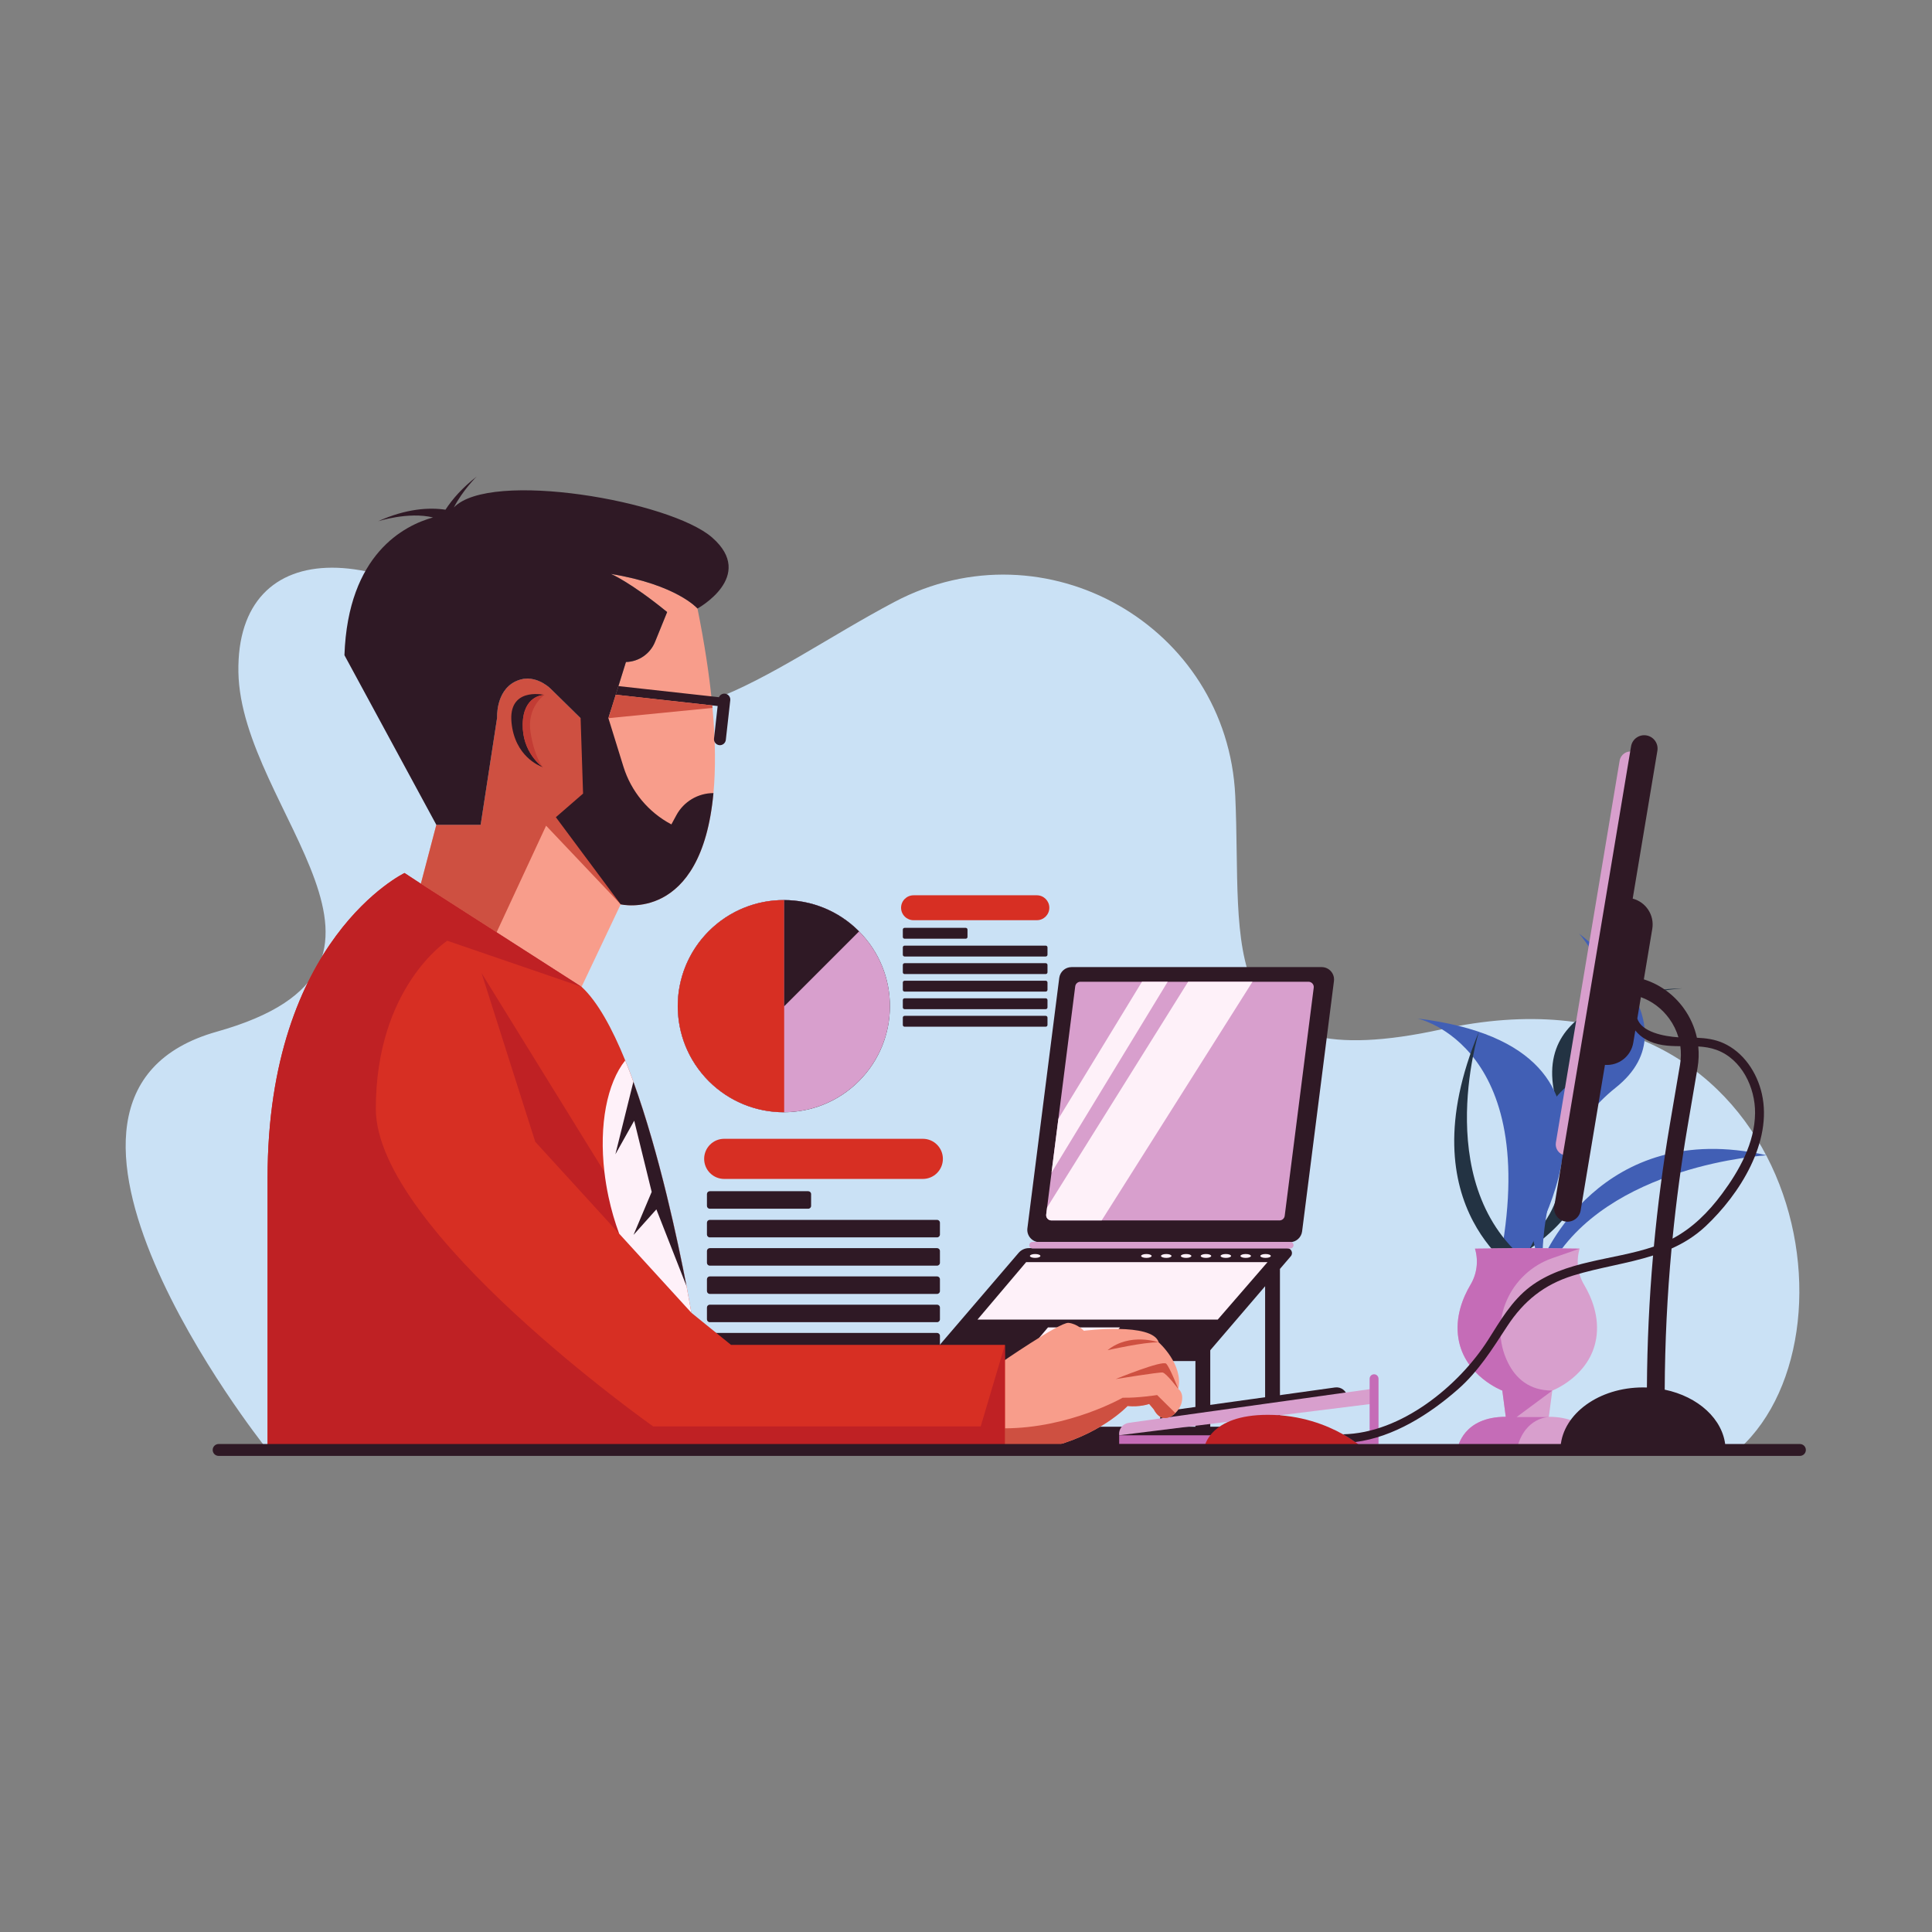 <?xml version="1.0" encoding="UTF-8" standalone="no"?>
<!-- Created with Inkscape (http://www.inkscape.org/) -->

<svg
   version="1.1"
   id="svg2"
   width="2666.667"
   height="2666.667"
   viewBox="0 0 2666.667 2666.667"
   sodipodi:docname="man with laptop working flat illustration.eps"
   xmlns:inkscape="http://www.inkscape.org/namespaces/inkscape"
   xmlns:sodipodi="http://sodipodi.sourceforge.net/DTD/sodipodi-0.dtd"
   xmlns="http://www.w3.org/2000/svg"
   xmlns:svg="http://www.w3.org/2000/svg">
  <rect x="0" y="0" width="2666.667" height="2666.667" fill="#808080" stroke="none"/>
  <defs
     id="defs6" />
  <sodipodi:namedview
     id="namedview4"
     pagecolor="#ffffff"
     bordercolor="#000000"
     borderopacity="0.25"
     inkscape:showpageshadow="2"
     inkscape:pageopacity="0.0"
     inkscape:pagecheckerboard="0"
     inkscape:deskcolor="#d1d1d1" />
  <g
     id="g8"
     inkscape:groupmode="layer"
     inkscape:label="ink_ext_XXXXXX"
     transform="matrix(1.333,0,0,-1.333,0,2666.667)">
    <g
       id="g10"
       transform="scale(0.1)">
      <path
         d="M 20000,0 H 0 V 20000 H 20000 V 0"
         style="fill:#ffffff;fill-opacity:0;fill-rule:nonzero;stroke:none"
         id="path12" />
      <path
         d="m 2741.59,5028.7 c 0,0 -2879.098,3623.7 -496.4,4293.8 2382.7,670.2 248.2,2283.4 223.38,3723 -24.82,1439.5 1557.27,1444 3152.12,0 1147.13,-1038.7 2308.41,23.2 3641.52,727.2 1559.99,823.9 3446.69,-246.8 3528.39,-2009 72.6,-1566.1 -254.8,-2940.7 2137.5,-2416.4 3623.7,794.3 4447.5,-3102.4 3082.4,-4343.4 l -15268.91,24.8"
         style="fill:#cae1f5;fill-opacity:1;fill-rule:nonzero;stroke:none"
         id="path14" />
      <path
         d="M 9555.4,7797.7 H 7498.93 c -114.75,0 -207.77,93.1 -207.77,207.8 v 0 c 0,114.8 93.02,207.8 207.77,207.8 H 9555.4 c 114.75,0 207.77,-93 207.77,-207.8 v 0 c 0,-114.7 -93.02,-207.8 -207.77,-207.8"
         style="fill:#d72f23;fill-opacity:1;fill-rule:nonzero;stroke:none"
         id="path16" />
      <path
         d="M 8369.1,7489.2 H 7349.59 c -16.3,0 -29.51,13.2 -29.51,29.5 V 7641 c 0,16.3 13.21,29.5 29.51,29.5 H 8369.1 c 16.3,0 29.51,-13.2 29.51,-29.5 v -122.3 c 0,-16.3 -13.21,-29.5 -29.51,-29.5"
         style="fill:#2f1925;fill-opacity:1;fill-rule:nonzero;stroke:none"
         id="path18" />
      <path
         d="M 9703.07,7192.5 H 7349.59 c -16.3,0 -29.51,13.2 -29.51,29.5 v 122.3 c 0,16.3 13.21,29.5 29.51,29.5 h 2353.48 c 16.3,0 29.51,-13.2 29.51,-29.5 V 7222 c 0,-16.3 -13.21,-29.5 -29.51,-29.5"
         style="fill:#2f1925;fill-opacity:1;fill-rule:nonzero;stroke:none"
         id="path20" />
      <path
         d="M 9703.07,6899.8 H 7349.59 c -16.3,0 -29.51,13.2 -29.51,29.5 v 122.3 c 0,16.3 13.21,29.5 29.51,29.5 h 2353.48 c 16.3,0 29.51,-13.2 29.51,-29.5 v -122.3 c 0,-16.3 -13.21,-29.5 -29.51,-29.5"
         style="fill:#2f1925;fill-opacity:1;fill-rule:nonzero;stroke:none"
         id="path22" />
      <path
         d="M 9703.07,6607.1 H 7349.59 c -16.3,0 -29.51,13.2 -29.51,29.5 v 122.3 c 0,16.3 13.21,29.5 29.51,29.5 h 2353.48 c 16.3,0 29.51,-13.2 29.51,-29.5 v -122.3 c 0,-16.3 -13.21,-29.5 -29.51,-29.5"
         style="fill:#2f1925;fill-opacity:1;fill-rule:nonzero;stroke:none"
         id="path24" />
      <path
         d="M 9703.07,6314.4 H 7349.59 c -16.3,0 -29.51,13.2 -29.51,29.5 v 122.3 c 0,16.3 13.21,29.5 29.51,29.5 h 2353.48 c 16.3,0 29.51,-13.2 29.51,-29.5 v -122.3 c 0,-16.3 -13.21,-29.5 -29.51,-29.5"
         style="fill:#2f1925;fill-opacity:1;fill-rule:nonzero;stroke:none"
         id="path26" />
      <path
         d="M 9703.07,6021.7 H 7349.59 c -16.3,0 -29.51,13.2 -29.51,29.5 v 122.3 c 0,16.3 13.21,29.5 29.51,29.5 h 2353.48 c 16.3,0 29.51,-13.2 29.51,-29.5 v -122.3 c 0,-16.3 -13.21,-29.5 -29.51,-29.5"
         style="fill:#2f1925;fill-opacity:1;fill-rule:nonzero;stroke:none"
         id="path28" />
      <path
         d="m 8893.01,8809.9 c -428.1,-428.1 -1121.85,-429 -1551.04,-2.4 l -2.39,2.4 c -428.98,429 -429.2,1124.7 -0.22,1553.7 428.97,428.9 1124.67,428.7 1553.65,-0.2 l 2.39,-2.4 c 426.59,-429.2 425.72,-1123 -2.39,-1551.1"
         style="fill:#1b1c1f;fill-opacity:1;fill-rule:nonzero;stroke:none"
         id="path30" />
      <path
         d="m 13253.3,5145 h -153.6 v 1710 l 153.6,10 V 5145"
         style="fill:#2f1925;fill-opacity:1;fill-rule:nonzero;stroke:none"
         id="path32" />
      <path
         d="m 12531.7,5145 h -153.6 v 1710 h 153.6 V 5145"
         style="fill:#2f1925;fill-opacity:1;fill-rule:nonzero;stroke:none"
         id="path34" />
      <path
         d="M 13423,5028.1 H 9761.98 v 203.7 H 13423 v -203.7"
         style="fill:#2f1925;fill-opacity:1;fill-rule:nonzero;stroke:none"
         id="path36" />
      <path
         d="m 13355.6,7142.6 h -2590.2 c -77.2,0 -136.9,67.7 -127.1,144.3 l 329.8,2592.2 c 8.1,64 62.6,112 127.1,112 h 2590.2 c 77.2,0 136.8,-67.8 127.1,-144.4 l -329.8,-2592.2 c -8.2,-64 -62.6,-111.9 -127.1,-111.9"
         style="fill:#2f1925;fill-opacity:1;fill-rule:nonzero;stroke:none"
         id="path38" />
      <path
         d="m 13326.9,7081.1 h -2673.6 c -40.7,0 -79.3,-17.8 -105.8,-48.7 L 9587.33,5912 h 2779.17 c 44,0 85.8,19.2 114.5,52.6 l 884.6,1032.4 c 28.3,33 4.8,84.1 -38.7,84.1"
         style="fill:#2f1925;fill-opacity:1;fill-rule:nonzero;stroke:none"
         id="path40" />
      <path
         d="m 13603,9777.7 -300.4,-2361.8 c -3.4,-27.7 -26.7,-47.9 -54.4,-47.9 h -2360.9 c -33.1,0 -58.6,28.8 -54.3,61.7 l 9.2,72.5 46,361.2 70.7,556 174.5,1372.2 c 3.4,27.3 26.7,47.9 54.3,47.9 h 2361 c 33.1,0 58.6,-29.2 54.3,-61.8"
         style="fill:#d89fcd;fill-opacity:1;fill-rule:nonzero;stroke:none"
         id="path42" />
      <path
         d="m 10772.9,7000.1 c 0,-11.1 -24.3,-20.1 -54.3,-20.1 -30,0 -54.4,9 -54.4,20.1 0,11.1 24.4,20.1 54.4,20.1 30,0 54.3,-9 54.3,-20.1"
         style="fill:#fef1f9;fill-opacity:1;fill-rule:nonzero;stroke:none"
         id="path44" />
      <path
         d="m 11924.7,7000.1 c 0,-11.1 -24.4,-20.1 -54.4,-20.1 -30,0 -54.4,9 -54.4,20.1 0,11.1 24.4,20.1 54.4,20.1 30,0 54.4,-9 54.4,-20.1"
         style="fill:#fef1f9;fill-opacity:1;fill-rule:nonzero;stroke:none"
         id="path46" />
      <path
         d="m 12130.3,7000.1 c 0,-11.1 -24.3,-20.1 -54.3,-20.1 -30,0 -54.4,9 -54.4,20.1 0,11.1 24.4,20.1 54.4,20.1 30,0 54.3,-9 54.3,-20.1"
         style="fill:#fef1f9;fill-opacity:1;fill-rule:nonzero;stroke:none"
         id="path48" />
      <path
         d="m 12336,7000.1 c 0,-11.1 -24.3,-20.1 -54.3,-20.1 -30.1,0 -54.4,9 -54.4,20.1 0,11.1 24.3,20.1 54.4,20.1 30,0 54.3,-9 54.3,-20.1"
         style="fill:#fef1f9;fill-opacity:1;fill-rule:nonzero;stroke:none"
         id="path50" />
      <path
         d="m 12541.7,7000.1 c 0,-11.1 -24.3,-20.1 -54.4,-20.1 -30,0 -54.3,9 -54.3,20.1 0,11.1 24.3,20.1 54.3,20.1 30.1,0 54.4,-9 54.4,-20.1"
         style="fill:#fef1f9;fill-opacity:1;fill-rule:nonzero;stroke:none"
         id="path52" />
      <path
         d="m 12747.4,7000.1 c 0,-11.1 -24.4,-20.1 -54.4,-20.1 -30,0 -54.3,9 -54.3,20.1 0,11.1 24.3,20.1 54.3,20.1 30,0 54.4,-9 54.4,-20.1"
         style="fill:#fef1f9;fill-opacity:1;fill-rule:nonzero;stroke:none"
         id="path54" />
      <path
         d="m 12953.1,7000.1 c 0,-11.1 -24.4,-20.1 -54.4,-20.1 -30,0 -54.4,9 -54.4,20.1 0,11.1 24.4,20.1 54.4,20.1 30,0 54.4,-9 54.4,-20.1"
         style="fill:#fef1f9;fill-opacity:1;fill-rule:nonzero;stroke:none"
         id="path56" />
      <path
         d="m 13158.7,7000.1 c 0,-11.1 -24.3,-20.1 -54.3,-20.1 -30,0 -54.4,9 -54.4,20.1 0,11.1 24.4,20.1 54.4,20.1 30,0 54.3,-9 54.3,-20.1"
         style="fill:#fef1f9;fill-opacity:1;fill-rule:nonzero;stroke:none"
         id="path58" />
      <path
         d="m 10625.1,6936 h 2499.3 l -515,-594.5 h -2487.9 l 503.6,594.5"
         style="fill:#fef1f9;fill-opacity:1;fill-rule:nonzero;stroke:none"
         id="path60" />
      <path
         d="m 10851.2,6260 h 745.6 l -153.6,-177.3 H 10701 l 150.2,177.3"
         style="fill:#fef1f9;fill-opacity:1;fill-rule:nonzero;stroke:none"
         id="path62" />
      <path
         d="m 13359.7,7077.6 h -2667.6 c -18.9,0 -34.2,15.3 -34.2,34.1 v 0 c 0,18.9 15.3,34.1 34.2,34.1 h 2667.6 c 18.9,0 34.2,-15.2 34.2,-34.1 v 0 c 0,-18.8 -15.3,-34.1 -34.2,-34.1"
         style="fill:#d89fcd;fill-opacity:1;fill-rule:nonzero;stroke:none"
         id="path64" />
      <path
         d="m 15967.8,6950.9 c 0,0 596.9,1484.3 2324.8,1091.6 0,0 -1657.2,-94.2 -2246.2,-1162.3 l -78.6,70.7"
         style="fill:#415fb5;fill-opacity:1;fill-rule:nonzero;stroke:none"
         id="path66" />
      <path
         d="m 15554.1,6899.6 c 0,0 923,451.3 841,1056.4 -82.1,605.1 -430.8,1692.3 1025.6,1815.3 0,0 -1517.9,0 -1333.3,-1046.1 184.6,-1046.1 92.3,-1292.3 -533.3,-1825.6"
         style="fill:#233343;fill-opacity:1;fill-rule:nonzero;stroke:none"
         id="path68" />
      <path
         d="m 15974.5,6800.8 c 0,0 -104.3,1259 753.8,1940.7 858,681.6 -376.9,1595.8 -376.9,1595.8 0,0 793.9,-898.2 -48.1,-1515.6 -842,-617.5 -328.8,-2020.9 -328.8,-2020.9"
         style="fill:#415fb5;fill-opacity:1;fill-rule:nonzero;stroke:none"
         id="path70" />
      <path
         d="m 15770.4,6933.4 c 22.6,128.4 1461.6,2213.3 -1094.9,2525.9 0,0 1344.2,-281.8 823.9,-2656 l 271,130.1"
         style="fill:#415fb5;fill-opacity:1;fill-rule:nonzero;stroke:none"
         id="path72" />
      <path
         d="m 15771.2,6787.6 c 0,0 -1232.6,685.9 -457.3,2534.9 0,0 -526.8,-1670 586.5,-2445.4 l -129.2,-89.5"
         style="fill:#233343;fill-opacity:1;fill-rule:nonzero;stroke:none"
         id="path74" />
      <path
         d="m 16533.4,5016.2 h -1437.7 c 0,0 53.2,318.5 495.9,318.5 l -35.7,271.4 c 0,0 -389.4,147.7 -454.2,537.1 -37.5,225.5 47.2,428.8 125.5,560.3 66.7,112.5 82.9,247.3 45.8,372.3 l 522.8,5.6 v 0.4 l 19,-0.4 18.5,0.4 v -0.4 l 523.3,-5.6 c -37.5,-125 -21.3,-259.8 45.3,-372.3 78.3,-131.5 163,-334.8 125.5,-560.3 -64.8,-389.4 -454.2,-537.1 -454.2,-537.1 l -35.7,-271.4 c 442.7,0 495.9,-318.5 495.9,-318.5"
         style="fill:#d89fcd;fill-opacity:1;fill-rule:nonzero;stroke:none"
         id="path76" />
      <path
         d="M 16073.2,5606.1 15703.7,5332 h 333.8 c 0,0 -244.9,0 -327.4,-315.8 h -614.4 c 0,0 53.2,318.5 495.9,318.5 l -35.7,271.4 c 0,0 -389.4,147.7 -454.2,537.1 -37.5,225.5 47.2,428.8 125.5,560.3 66.7,112.5 82.9,247.3 45.8,372.3 l 522.8,5.6 v 0.4 l 19,-0.4 18.5,0.4 v -0.4 l 523.3,-5.6 -282.3,-98.1 c -441.5,-153.6 -667.5,-659 -461.9,-1078.7 82.5,-168.3 223.6,-292.9 460.8,-292.9"
         style="fill:#c56cb7;fill-opacity:1;fill-rule:nonzero;stroke:none"
         id="path78" />
      <path
         d="m 7387.41,11792.8 c -124.4,-1351.6 -960.52,-1151.9 -960.52,-1151.9 l -404.86,-853.9 -880.04,564.2 -784.21,503.2 160.34,610 h 458.92 l 170.48,1109.5 c 0,0 -15.98,272.2 186.76,373.5 202.73,101.4 373.52,-80.1 373.52,-80.1 l 304.1,-298.6 h 287.82 l 47.92,153.9 46.69,148.7 86.93,278.9 c 66.34,1.5 129.01,22.7 181.53,59 52.22,36.2 94.61,87.2 119.49,148.9 l 125.64,309.3 c -378.74,309.4 -581.48,394.8 -581.48,394.8 682.84,-111.8 895.71,-358.2 895.71,-358.2 72.8,-362.1 121.03,-681.9 149.29,-964.2 2.15,-21.8 4.3,-43.3 6.14,-64.8 31.95,-350.2 32.26,-640.8 9.83,-882.2"
         style="fill:#f89d8b;fill-opacity:1;fill-rule:nonzero;stroke:none"
         id="path80" />
      <path
         d="m 6426.89,10640.9 -772.23,814.3 -512.67,-1104 -784.21,503.2 160.34,610 h 458.92 l 170.48,1109.5 c 0,0 -15.98,272.2 186.76,373.5 202.73,101.4 373.52,-80.1 373.52,-80.1 l 304.1,-298.6 h 136.69 l 278.3,-1927.8"
         style="fill:#ce5041;fill-opacity:1;fill-rule:nonzero;stroke:none"
         id="path82" />
      <path
         d="m 16204.8,8041.9 v 0 c -62.6,10.4 -104.8,69.6 -94.4,132.2 l 660.1,3954.1 c 10.4,62.6 69.6,104.8 132.1,94.4 v 0 c 62.6,-10.5 104.8,-69.6 94.4,-132.2 l -660.1,-3954.2 c -10.4,-62.5 -69.6,-104.7 -132.1,-94.3"
         style="fill:#d89fcd;fill-opacity:1;fill-rule:nonzero;stroke:none"
         id="path84" />
      <path
         d="m 12012.6,5300.7 v 0 c -5.8,46.3 26.6,88.6 72.8,95.1 l 1738.1,242.7 c 62,8.7 119.3,-34.5 128,-96.5 v 0 l -1938.9,-241.3"
         style="fill:#2f1925;fill-opacity:1;fill-rule:nonzero;stroke:none"
         id="path86" />
      <path
         d="m 11588.6,5143.4 v 0 c -7.8,62.6 36.1,120 98.7,128.7 l 2507,350.2 21.3,-152.1 -2627,-326.8"
         style="fill:#d89fcd;fill-opacity:1;fill-rule:nonzero;stroke:none"
         id="path88" />
      <path
         d="m 14273.9,5051.2 h -2685.3 v 92.2 h 2593.2 v 585.5 c 0,25.4 20.6,46 46.1,46 v 0 c 25.4,0 46,-20.6 46,-46 v -677.7"
         style="fill:#c56cb7;fill-opacity:1;fill-rule:nonzero;stroke:none"
         id="path90" />
      <path
         d="m 12234.9,5480.7 c -8.6,-35.9 -32.6,-76.8 -64.5,-107.8 -63.6,-62.4 -158.2,-87.2 -223.9,39 l -47.3,55.9 c 0,0 -95,-34.4 -224,-21.5 0,0 -288.4,-309.9 -843.8,-434.6 h -525.2 l 8.9,200.2 29.8,669.4 c 0,0 628.4,434.6 718.7,426 90.7,-8.6 159.5,-81.7 159.5,-81.7 0,0 710.5,90.3 775,-120.4 0,0 258.3,-228.2 202.4,-482.3 0,0 60.2,-34.4 34.4,-142.2"
         style="fill:#f89d8b;fill-opacity:1;fill-rule:nonzero;stroke:none"
         id="path92" />
      <path
         d="M 10405.4,6079.4 V 4972 H 2770.62 c 0,0 0,359.4 0,2836.5 0,2476.7 1418.22,3156.8 1418.22,3156.8 L 4357.78,10854.4 6022.03,9787 c 164.65,-151.8 316.39,-429.2 451.85,-762.1 421.44,-1037.1 684.69,-2612.8 684.69,-2612.8 l 102.29,-83 308.4,-249.7 h 2836.14"
         style="fill:#d72f23;fill-opacity:1;fill-rule:nonzero;stroke:none"
         id="path94" />
      <path
         d="m 7222.15,13704 c 0,0 609.74,333.6 152.36,734.8 -433.43,379.9 -2299.38,702.9 -2675.14,311.6 93.94,181.3 236,319.7 236,319.7 -148.29,-115.7 -251.09,-232.9 -322.62,-342.8 -169.77,24.9 -405.27,12 -698.27,-119.8 0,0 313.12,101.4 569.2,39.6 -294.8,-81.6 -880.5,-375.6 -917.17,-1426.3 l 951.62,-1756.4 h 458.91 l 170.47,1109.5 c 0,0 -15.97,272.2 186.77,373.5 156.04,78.1 293.34,-11.6 348.03,-56.8 1.23,-1.2 2.46,-2.1 3.68,-3.1 14.13,-11.9 21.81,-20.2 21.81,-20.2 l 304.1,-298.6 25.5,-781.1 -281.68,-244.5 671.16,-902.2 c 0,0 836.13,-199.7 960.53,1151.9 -160.34,0 -307.79,-87.9 -383.97,-228.9 l -51.59,-95.2 c -238.37,126 -416.84,341 -496.7,598.4 l -155.43,501.6 75.57,242.7 28.25,89.3 77.71,249.5 c 132.71,3.1 250.96,84.8 301.04,207.9 l 125.63,309.3 c -378.75,309.4 -581.48,394.8 -581.48,394.8 682.85,-111.8 895.71,-358.2 895.71,-358.2"
         style="fill:#2f1925;fill-opacity:1;fill-rule:nonzero;stroke:none"
         id="path96" />
      <path
         d="m 7158.57,6412.1 -747.35,818.6 -868.99,951.9 -555.67,1746 1272,-2059.3 900.01,-1457.2"
         style="fill:#bf2124;fill-opacity:1;fill-rule:nonzero;stroke:none"
         id="path98" />
      <path
         d="m 5621.18,12060.9 c -0.62,0.4 -1.23,0.7 -2.46,1 -31.64,11 -287.82,110.5 -322.22,461.3 -35.02,359.4 311.47,292.8 339.11,286.6 0.62,-0.3 1.23,-0.3 1.54,-0.3 -8.29,0 -218.71,-3.1 -224.85,-301.3 -5.84,-293.4 194.44,-437.1 208.88,-447.3"
         style="fill:#2f1925;fill-opacity:1;fill-rule:nonzero;stroke:none"
         id="path100" />
      <path
         d="m 5494.31,12416.9 c 41.47,-253.4 120.11,-347.4 127.17,-356 h -0.3 c -14.44,10.2 -214.72,153.9 -208.88,447.3 6.14,298.2 216.56,301.3 224.85,301.3 0.31,0 0.31,0 0.31,0 0,0 -187.07,-126.8 -143.15,-392.6"
         style="fill:#c23c34;fill-opacity:1;fill-rule:nonzero;stroke:none"
         id="path102" />
      <path
         d="m 7561.58,12754.5 -46.08,-411 c -3.99,-33.7 -34.4,-58 -67.88,-54.3 -33.79,4 -58.06,34.4 -54.37,67.9 l 37.78,337.5 -55.9,6.2 -999.54,110.6 h -0.31 l 19.05,59.9 9.21,29.5 1040.7,-114.9 c 10.44,23.9 35.63,39.6 62.97,36.5 33.79,-3.7 58.05,-34.1 54.37,-67.9"
         style="fill:#2f1925;fill-opacity:1;fill-rule:nonzero;stroke:none"
         id="path104" />
      <path
         d="m 7377.58,12675 -1077.86,-106.3 75.87,242.7 999.54,-110.6 c 0.92,-8.6 1.84,-17.2 2.45,-25.8"
         style="fill:#ce5041;fill-opacity:1;fill-rule:nonzero;stroke:none"
         id="path106" />
      <path
         d="m 12170.4,5372.9 c -63.6,-62.4 -158.2,-87.2 -223.9,39 l -47.3,55.9 c 0,0 -95,-34.4 -224,-21.5 0,0 -288.4,-309.9 -843.8,-434.6 h -525.2 l 8.9,200.2 c 25.5,2.2 53.1,3.4 83.5,3.4 673.6,0 1226.2,317 1226.2,317 154.6,-4 356.7,27.7 356.7,27.7 l 188.9,-187.1"
         style="fill:#ce5041;fill-opacity:1;fill-rule:nonzero;stroke:none"
         id="path108" />
      <path
         d="M 10405.4,6079.4 V 4972 H 2770.62 c 0,0 0,359.4 0,2836.5 0,2476.7 1418.22,3156.8 1418.22,3156.8 l 168.94,-110.9 1664.25,-1067.4 -1390.87,477 c 0,0 -739.67,-478.6 -739.67,-1740.1 0,-1261.3 2870.83,-3288.3 2870.83,-3288.3 H 10155 l 250.4,843.8"
         style="fill:#bf2124;fill-opacity:1;fill-rule:nonzero;stroke:none"
         id="path110" />
      <path
         d="m 11552.4,5725.3 c 0,0 446.6,72.5 485.2,68 38.5,-4.5 162.9,-170.4 162.9,-170.4 0,0 -85.8,220.3 -124.4,261.1 -38.5,40.8 -523.7,-158.7 -523.7,-158.7"
         style="fill:#ce5041;fill-opacity:1;fill-rule:nonzero;stroke:none"
         id="path112" />
      <path
         d="m 11468.6,6024.6 c 0,0 390.9,87.8 529.5,80.6 0,0 -296.4,106.6 -529.5,-80.6"
         style="fill:#ce5041;fill-opacity:1;fill-rule:nonzero;stroke:none"
         id="path114" />
      <path
         d="m 7158.57,6412.1 -747.35,818.6 c -44.23,118.8 -81.4,246 -109.97,379.6 -18.73,87.6 -32.86,174.2 -42.69,259 -57.44,488.4 27.33,920.6 215.32,1155.6 28.88,-71.3 57.14,-145 84.48,-220.9 269.39,-743 463.52,-1665.2 550.14,-2116.7 32.87,-171.7 50.07,-275.2 50.07,-275.2"
         style="fill:#fef1f9;fill-opacity:1;fill-rule:nonzero;stroke:none"
         id="path116" />
      <path
         d="m 14103.5,5018.1 h -1632.3 c 0,0 47.3,337 656.4,337 344.7,0 611.6,-107.8 778.4,-201.5 52.5,-29.5 95.2,-57.5 127.2,-80.5 46.1,-32.9 70.3,-55 70.3,-55"
         style="fill:#bf2124;fill-opacity:1;fill-rule:nonzero;stroke:none"
         id="path118" />
      <path
         d="M 18637.4,4929.9 H 2263.73 c -33.93,0 -61.43,27.5 -61.43,61.5 v 0 c 0,33.9 27.5,61.4 61.43,61.4 H 18637.4 c 33.9,0 61.4,-27.5 61.4,-61.4 v 0 c 0,-34 -27.5,-61.5 -61.4,-61.5"
         style="fill:#2f1925;fill-opacity:1;fill-rule:nonzero;stroke:none"
         id="path120" />
      <path
         d="m 12090.8,9839.5 -1202.6,-1976.1 70.7,556 865.6,1420.1 h 266.3"
         style="fill:#fef1f9;fill-opacity:1;fill-rule:nonzero;stroke:none"
         id="path122" />
      <path
         d="M 12969,9839.5 11407.4,7368 h -520.1 c -33.1,0 -58.6,28.8 -54.3,61.7 l 9.2,72.5 1460.3,2337.3 h 666.5"
         style="fill:#fef1f9;fill-opacity:1;fill-rule:nonzero;stroke:none"
         id="path124" />
      <path
         d="m 17472.8,8333.6 104.7,615.9 c 12.5,73.8 14.7,147.6 7.5,219.9 64.4,-3.9 127.7,-13.3 188.6,-35.5 260.5,-94.9 401.8,-389.8 399.3,-654 -2.7,-309 -163.4,-595.9 -342.8,-837.3 -142.3,-191.7 -306.1,-353.8 -511.9,-463.1 38.2,386.9 89.7,772.2 154.6,1154.1 z m -519.1,1125.4 36.9,221 c 117.2,-42.7 219,-119.2 293.9,-222.8 43.1,-59.5 74.9,-124.7 95,-193 -149.8,9.1 -382.4,53.9 -425.8,194.8 z m 283.6,-3843.2 c 2.3,486.8 26,975.1 71,1461.4 125.8,56.2 244.8,129.5 353.2,231.2 350.2,329 695.1,871.7 581.5,1371.8 -50.1,220.3 -190.2,431.6 -401.2,525 -87.1,38.6 -178.4,50.4 -271,54.4 -23.6,108.9 -69.6,212.7 -137,305.8 -103.7,143.2 -247.3,246.4 -412.5,298.8 l 87.3,523 c 23.8,142.3 -65.7,277.2 -202.7,312.9 l 255.6,1531 c 12.6,75.3 -38.3,146.5 -113.6,159.1 -75.3,12.5 -146.5,-38.3 -159.1,-113.6 l -794.7,-4760.7 c -12.5,-75.3 38.3,-146.5 113.6,-159.1 v 0 c 75.3,-12.5 146.5,38.3 159.1,113.6 l 251.8,1508.2 c 141.1,-10.7 269.6,87.9 293.3,230.1 l 21.1,126.3 c 28.3,-35.8 64.3,-67 106.8,-91.4 111.6,-64.4 234.8,-70.8 359.4,-71.3 8.5,-62.9 7.6,-127.4 -3.4,-191.9 l -104.7,-615.9 c -71.3,-419.2 -126.6,-842.4 -166,-1267.3 -216.6,-73.4 -444.3,-107.3 -666.5,-159.6 -217.8,-51 -436.5,-120.7 -616.8,-257.7 -189.5,-144.4 -307.2,-350.8 -432.8,-548.6 -303.2,-476.1 -900.9,-967.3 -1503,-977.7 52.5,-29.5 95.2,-57.5 127.2,-80.5 395.6,50.7 767,286 1063.4,546.2 215.3,189.5 355.1,416.5 510.2,653.6 171.4,261.7 382.1,431.3 681.3,524.1 274,84.7 561.3,122.5 828.7,207.9 -39.7,-455 -60.9,-911.6 -63.7,-1366.9 -13.4,0.5 -26.9,0.8 -40.5,0.8 -454.4,0 -825.9,-270.5 -853.6,-612 h 1707.2 c -22.9,283 -282.1,517.1 -628.9,589"
         style="fill:#2f1925;fill-opacity:1;fill-rule:nonzero;stroke:none"
         id="path126" />
      <path
         d="m 7108.5,6687.3 -312.08,795.3 -236.53,-264.5 187.99,445.4 -180.92,737.2 -194.75,-347.7 186.15,751 c 269.39,-743 463.52,-1665.2 550.14,-2116.7"
         style="fill:#2f1925;fill-opacity:1;fill-rule:nonzero;stroke:none"
         id="path128" />
      <path
         d="m 9214.78,9586.7 c 0,-605.4 -489.94,-1096.6 -1095.06,-1098.4 h -3.38 c -606.67,0 -1098.76,491.8 -1098.76,1098.4 0,606.7 492.09,1098.5 1098.76,1098.5 h 3.38 c 605.12,-1.9 1095.06,-493 1095.06,-1098.5"
         style="fill:#d89fcd;fill-opacity:1;fill-rule:nonzero;stroke:none"
         id="path130" />
      <path
         d="M 8119.72,10685.2 V 8488.3 h -3.38 c -301.95,0 -575.95,121.9 -774.38,319.1 l -2.46,2.5 c -6.76,6.8 -13.21,13.5 -19.66,20.3 -6.76,6.7 -12.9,13.8 -19.35,20.9 -50.07,55.6 -93.69,115.2 -130.55,177.5 -4.61,7.7 -9.21,15.7 -13.51,23.7 -4.61,7.6 -8.91,15.6 -12.91,23.6 -3.99,7.7 -7.98,15.7 -11.98,23.4 -8.29,16.5 -15.97,33.1 -23.34,50 -10.44,24.3 -20.27,48.9 -28.87,74.1 -5.84,16.8 -11.06,33.7 -16.28,50.6 -4.92,16.9 -9.53,34.1 -13.83,51.3 -3.99,17.2 -7.98,34.4 -11.36,51.6 -8.47,42.6 -13.97,86 -17.13,130.2 -0.03,0.4 -0.07,0.9 -0.1,1.4 -1.82,25.9 -3.05,51.9 -3.05,78.2 0,17.9 0.31,35.4 1.54,52.9 2.15,53.4 8.6,105.9 18.74,156.9 1.84,8.9 3.68,17.5 5.53,26.1 1.84,8.6 3.68,17.2 5.83,25.8 4.3,17.2 8.91,34.1 13.83,51.3 4.91,16.6 10.44,33.2 15.97,49.8 3.07,8.6 6.14,17.2 9.52,25.8 5.84,15.4 11.98,30.4 18.12,45.5 7.99,18.1 16.28,35.9 24.88,53.7 3.38,6.5 6.46,12.9 10.14,19.4 26.73,51.9 58.36,102 94.3,150.2 4.92,6.7 10.14,13.5 15.36,20.3 4.3,5.2 8.6,10.4 12.9,15.6 5.84,7.4 11.67,14.5 17.82,21.5 18.12,21.2 37.47,42.1 57.44,62.1 12.59,12.6 25.19,24.6 38.09,36.2 5.84,5.2 11.36,10.5 17.2,15.4 14.13,12.3 28.57,24.6 43.31,35.9 6.76,5.2 13.83,10.8 20.89,16 30.1,22.4 61.13,43.3 92.77,62.3 5.83,3.4 11.67,6.8 17.81,10.2 30.72,18.1 62.36,34.1 94.61,48.5 8.29,3.7 16.28,7.4 24.57,10.8 16.59,7 33.49,13.8 50.38,19.9 8.29,3.1 16.59,5.9 24.88,8.6 8.6,3.1 17.2,5.9 25.8,8.3 8.6,2.8 17.21,5.2 25.81,7.7 8.6,2.5 17.51,4.9 26.1,7.1 8.91,2.4 17.82,4.6 26.73,6.4 8.6,2.2 17.51,4 26.42,5.9 9.21,1.8 18.12,3.6 27.03,5.2 5.22,0.9 10.44,1.8 15.66,2.8 6.76,0.9 13.83,2.1 20.89,3 8.6,1.3 17.2,2.5 26.11,3.4 8.6,1.2 16.89,2.2 25.5,3.1 16.58,1.5 33.17,2.4 49.76,3.4 7.37,0.6 14.74,0.9 22.11,0.9 12.6,0.3 25.19,0.6 37.79,0.6"
         style="fill:#d72f23;fill-opacity:1;fill-rule:nonzero;stroke:none"
         id="path132" />
      <path
         d="m 8895.33,10360.8 -775.61,-775.6 v 1100 c 279.83,-0.9 559.66,-108.1 773.15,-321.9 l 2.46,-2.5"
         style="fill:#2f1925;fill-opacity:1;fill-rule:nonzero;stroke:none"
         id="path134" />
      <path
         d="M 10736.3,10476.7 H 9459.33 c -71.25,0 -129.01,57.7 -129.01,129 v 0 c 0,71.2 57.76,129 129.01,129 h 1276.97 c 71.2,0 129,-57.8 129,-129 v 0 c 0,-71.3 -57.8,-129 -129,-129"
         style="fill:#d72f23;fill-opacity:1;fill-rule:nonzero;stroke:none"
         id="path136" />
      <path
         d="M 9999.65,10285.1 H 9366.6 c -10.12,0 -18.32,8.2 -18.32,18.3 v 76 c 0,10.1 8.2,18.3 18.32,18.3 h 633.05 c 10.15,0 18.35,-8.2 18.35,-18.3 v -76 c 0,-10.1 -8.2,-18.3 -18.35,-18.3"
         style="fill:#2f1925;fill-opacity:1;fill-rule:nonzero;stroke:none"
         id="path138" />
      <path
         d="M 10828,10100.9 H 9366.6 c -10.12,0 -18.32,8.2 -18.32,18.3 v 75.9 c 0,10.1 8.2,18.3 18.32,18.3 H 10828 c 10.1,0 18.3,-8.2 18.3,-18.3 v -75.9 c 0,-10.1 -8.2,-18.3 -18.3,-18.3"
         style="fill:#2f1925;fill-opacity:1;fill-rule:nonzero;stroke:none"
         id="path140" />
      <path
         d="M 10828,9919.1 H 9366.6 c -10.12,0 -18.32,8.2 -18.32,18.3 v 76 c 0,10.1 8.2,18.3 18.32,18.3 H 10828 c 10.1,0 18.3,-8.2 18.3,-18.3 v -76 c 0,-10.1 -8.2,-18.3 -18.3,-18.3"
         style="fill:#2f1925;fill-opacity:1;fill-rule:nonzero;stroke:none"
         id="path142" />
      <path
         d="M 10828,9737.4 H 9366.6 c -10.12,0 -18.32,8.2 -18.32,18.3 v 75.9 c 0,10.1 8.2,18.3 18.32,18.3 H 10828 c 10.1,0 18.3,-8.2 18.3,-18.3 v -75.9 c 0,-10.1 -8.2,-18.3 -18.3,-18.3"
         style="fill:#2f1925;fill-opacity:1;fill-rule:nonzero;stroke:none"
         id="path144" />
      <path
         d="M 10828,9555.6 H 9366.6 c -10.12,0 -18.32,8.2 -18.32,18.3 v 76 c 0,10.1 8.2,18.3 18.32,18.3 H 10828 c 10.1,0 18.3,-8.2 18.3,-18.3 v -76 c 0,-10.1 -8.2,-18.3 -18.3,-18.3"
         style="fill:#2f1925;fill-opacity:1;fill-rule:nonzero;stroke:none"
         id="path146" />
      <path
         d="M 10828,9373.9 H 9366.6 c -10.12,0 -18.32,8.2 -18.32,18.3 v 75.9 c 0,10.1 8.2,18.3 18.32,18.3 H 10828 c 10.1,0 18.3,-8.2 18.3,-18.3 v -75.9 c 0,-10.1 -8.2,-18.3 -18.3,-18.3"
         style="fill:#2f1925;fill-opacity:1;fill-rule:nonzero;stroke:none"
         id="path148" />
    </g>
  </g>
</svg>
